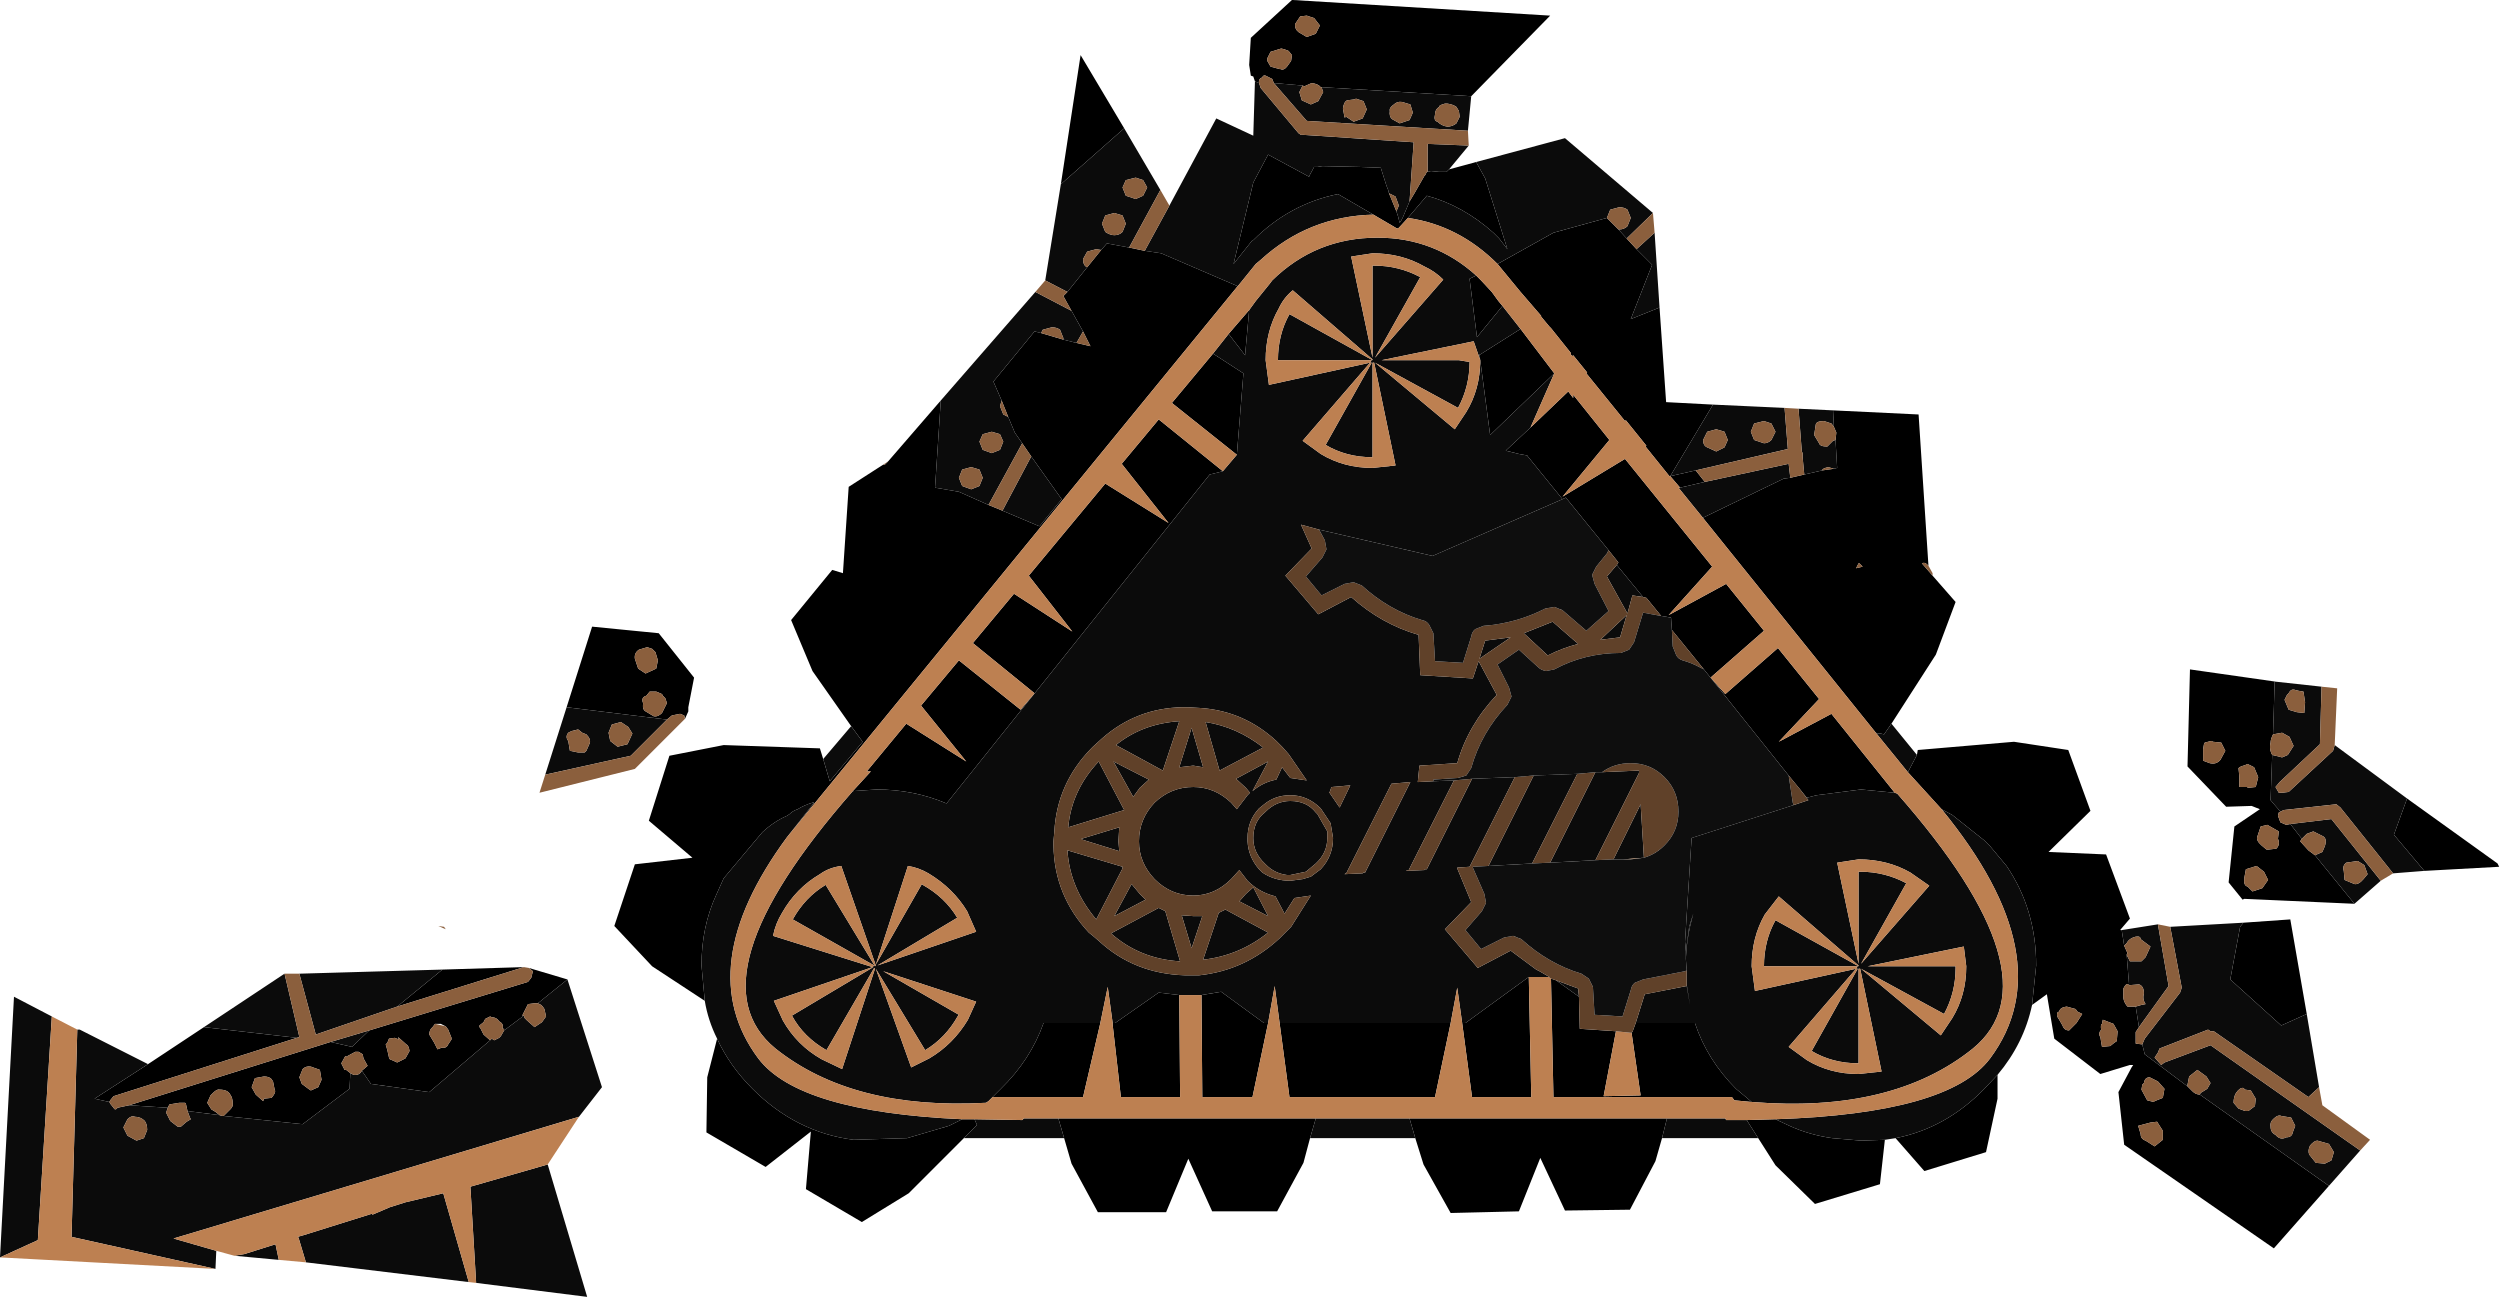 <?xml version="1.0" encoding="utf-8"?>
<svg version="1.1" id="Layer_1"
xmlns="http://www.w3.org/2000/svg"
xmlns:xlink="http://www.w3.org/1999/xlink"
width="152px" height="79px"
xml:space="preserve">
<g id="821" transform="matrix(1, 0, 0, 1, 32.95, -3.65)">
<path style="fill:#000000;fill-opacity:1" d="M81.6,48.3L81.4 48.25L81.35 48.25L81.3 48.25L81.25 48.25L81.1 48.2L70.6 35.15L70.65 35.1L75.5 32.75L75.9 32.7L76.75 32.5L77.85 32.25L78.55 32.15L78.75 32.1L78.65 30.4L78.7 29.95L78.55 29.6L78.5 28.6L83.7 28.85L84.3 38.05Q84.1 37.8 83.9 37.9L84.55 38.65L85.95 40.25L84.75 43.45L82.05 47.65L81.6 48.3M100.05,69.7L100.35 70Q100.55 70.2 100.8 70.2L108.65 75.75L105.3 79.55L96.2 73.25L95.85 70.05L96.65 68.55L96.75 68.4L96.55 68.4L94.75 68.95L91.95 66.8L91.5 64.1L90.6 64.75L90.85 62.35Q90.85 58.95 89.05 56.3L88.05 55.1L87.7 54.75L85.75 53.2L85.1 52.85L83.05 50.6L83.6 49.55L83.65 49.25L89.5 48.75L92.8 49.25L94.15 52.95L91.6 55.45L95.1 55.6L96.55 59.5L95.95 60.2L96.05 60.2L96.2 61.15L96.4 61.6L96.35 61.7L96.5 63.55Q96.35 63.35 96.15 63.75L96.15 64.1Q96.1 64.5 96.4 64.85L96.9 64.85L97.1 66.1L96.9 66.4L96.9 66.7L96.9 67.1L97.3 67.15L97.45 67.75L100.05 69.7M105.75,66L102.65 63.2L103.25 60L103.45 59.75L106.3 59.55L107.3 65.3L105.75 66M88.5,69L88.5 70.45L87.8 73.7L84.05 74.85L82.3 72.85Q85.35 72.25 87.7 69.85L88.5 69M73.25,71.75L75 71.7L75.85 72.1Q77.05 72.65 78.45 72.85L80.2 73L81.65 72.95L81.35 75.65L77.4 76.85L75 74.5L73.95 72.85L73.25 71.75M52.75,71.65L68.4 71.65L68.1 72.85L67.7 74.25L66.15 77.2L62.2 77.25L60.7 74.05L59.4 77.3L55.25 77.4L53.6 74.45L53.1 72.85L52.75 71.65M46.7,72.85L46.3 74.35L44.7 77.3L40.75 77.3L39.3 74.1L37.95 77.35L33.8 77.35L32.2 74.4L31.75 72.85L31.4 71.65L47.05 71.65L46.7 72.85M26.45,72.05L25.65 72.85L22.3 76.2L19.45 77.95L16.05 75.95L16.35 72.45L13.6 74.6L10 72.5L10.05 69.15L10.65 66.8Q11.4 68.45 12.8 69.85Q15.45 72.5 18.95 72.95L22.2 72.85L24.75 72.1L25.55 71.7L25.6 71.7L26.3 71.7L26.45 72.05M14.9,54.55L16.55 52.45L16.45 52.45Q15.95 52.6 15.55 52.85Q15.25 52.95 15.05 53.15L14.9 53.25Q14.1 53.6 13.4 54.25L11.05 57.05L10.6 58.05Q9.7 60 9.7 62.35L9.9 64.5L6.7 62.4L4.4 59.95L5.65 56.2L9.15 55.8L6.5 53.55L7.75 49.6L11.05 48.95L16.9 49.15L17.1 49.8L17.5 51.15L19.5 48.75L18.8 47.8L16.45 44.45L15.15 41.35L17.65 38.3L18.3 38.5L18.65 33.25L20.75 31.9L20.85 31.9L21.05 31.7L24.25 28L23.9 33.3L25.35 33.55L27.15 34.35L28 34.7L30.25 35.65L31.6 34L29.75 31.4L29.2 30.6L28.75 29.95L28.35 29L27.95 28L27.45 26.85L29.95 23.8L30.35 23.9L31.7 24.3L32.5 24.5L33.35 24.7L32.9 23.8L32.2 22.55L31.7 21.65L31.95 21.4L33.15 19.9L34 18.85L34.35 18.45L35.7 18.7L36.65 18.9L37.65 19.05L42.3 21.05L14.9 54.55M31.55,14.85L32.75 7L35.4 11.45L31.55 14.85M47.4,8.95L47.35 8.95Q47.2 8.75 46.8 8.7L46.35 8.9L46.25 8.85L44.5 8.7L44.4 8.45L44 8.25Q43.85 8.2 43.8 8.35Q43.55 8.45 43.6 8.7L43.35 8.6L43.25 8.3L43.1 8.25L43 7.6L43.1 5.95L45.6 3.65L45.65 3.65L61.3 4.6L56.5 9.5L47.4 8.95M51.95,16.5L52.05 16.8L52.1 17L52.15 17.2L52.25 17.05L52.35 16.85L52.75 15.9L53.05 15.4L53.65 14.35L53.7 14.3L53.8 14.1L53.85 14.1L54.05 14.05L54.55 14.1L55 14.1L55.15 13.95L56.8 13.5L57.35 14.5L58.7 18.8L58.2 18.15L57.85 17.8Q56 16.15 53.8 15.55L52.65 16.9L52.1 17.5L52 17.55L50.55 16.7L48.4 15.45Q45.45 16.05 43.25 18.25L43.2 18.25L42.05 19.7L43.25 14.75L44.15 13.05L46.65 14.4L46.65 14.35L46.95 13.8L47.15 13.8L47.45 13.75L49.7 13.8L51 13.85L51.35 14.95L51.45 15.2L51.5 15.4L51.95 16.5M66.55,18.8L67.5 19.75L66.2 23.05L67.95 22.35L68.35 28.1L71.2 28.25L68.6 32.6L68.55 32.6L67.1 30.8L67.15 30.75L65.9 29.2L65.85 29.25L63.5 26.35L63.55 26.3L62.7 25.25L62.65 25.3L62.55 25.2L62.55 25.1L61.35 23.6L61.25 23.5L60.75 22.9L60.75 22.85L59.5 21.4L58.1 19.7L61.5 17.8L64.75 16.9L65.45 17.6L65.95 18.15L66.55 18.8M101,49.2L101 49.9L101.4 50.05Q101.8 50.15 102.05 49.85L102.35 49.3L102.1 48.8L101.6 48.75L101.5 48.7L101.1 48.8L101.05 48.9L101 49.2M105.1,48.8Q105 49.2 105.2 49.55L105.1 52.3L105.7 53L105.6 53.05L105.55 53.25L105.7 53.65L106.05 53.8L106.3 53.75L107 54.65L106.9 54.8L107.4 55.35L107.8 55.65L110.2 58.6L103.5 58.3L103.4 58.35L102.55 57.3L102.9 53.9L104.45 52.85L103.95 52.65L102.4 52.7L100.05 50.25L100.2 44.35L105.45 45.1L105.35 45.1L105.25 48.3Q105.1 48.6 105.1 48.8M112.6,54.4L113.4 52.2L118.9 56.15L119 56.35L114.45 56.6L112.6 54.4M104.1,50.3L103.7 50.1L103.6 50.15L103.3 50.25L103.15 50.35L103.2 50.85L103.2 51.5L103.7 51.5L103.7 51.55L104.2 51.5L104.35 50.9L104.1 50.3M104.5,53.9L104.3 54.5Q104.2 54.75 104.55 55.05L104.85 55.3L105 55.3L105.45 55.25Q105.7 55 105.55 54.65L105.6 54.2L104.9 53.8L104.5 53.9M104.25,56.3L103.6 56.5L103.5 57.05Q103.45 57.5 103.7 57.55L104 57.85L104.6 57.65L104.95 57.15L104.7 56.65L104.25 56.3M61.65,63.25L62.35 63.75L63.05 64.25L63.1 66.2L65.3 66.35L64.55 70.3L66.8 70.25L66.25 66.45L66.25 66.4L66.3 66.4L66.5 65.85L70.1 65.85Q70.85 68.1 72.6 69.85L73.2 70.35L73.55 70.65L72.5 70.55L72.35 70.35L61.5 70.35L61.35 63.15L61.65 63.25M56.15,65.85L60 63.05L60.15 70.35L56.55 70.35L55.95 65.85L56.15 65.85M55.25,65.85L54.3 70.35L45.45 70.35L44.85 65.85L55.25 65.85M41.3,63.95L43.9 65.85L44.15 65.85L43.2 70.35L40.15 70.35L40.1 64.15L41.3 63.95M34.85,65.85L37.5 64L38.75 64.15L38.8 70.35L35.2 70.35L34.7 65.95L34.7 65.85L34.85 65.85M27.9,69.85Q29.7 68.1 30.5 65.85L33.95 65.85L32.9 70.35L27.4 70.35L27.9 69.85M40.6,32.5L24.6 52.5Q22.6 51.65 20.35 51.65L18.9 51.75L20 50.55L19.75 50.55L22.15 47.65L25.8 49.95L23.05 46.55L25.35 43.8L29.1 46.8L29.95 45.8L26.2 42.75L28.7 39.75L32.25 42.05L29.6 38.65L34.25 33.05L38.1 35.45L35.25 31.85L37.5 29.15L41.4 32.3L40.6 32.5M42.65,26.35L42.25 31.3L38.3 28.15L40.8 25.15L42.65 26.35M42.75,25.25L41.75 23.95L43 22.5L42.75 25.25M56.85,24.15L56.4 20.6L56.8 20.4L57.1 20.7L57.75 21.4L58.15 21.95L58.4 22.25L56.85 24.15M57.65,30.1L57.05 25.55L57 25.2L57.05 25.2L59.5 23.65L61.55 26.35L57.65 30.1M75.8,50.8L71.05 44.85L70.65 44.35L68.7 41.95L68.65 41.2L68.05 41.1L67.15 40L66.95 39.95L65.35 38L65.45 37.85L64.85 37.1L62.25 33.9L62.05 34L59.9 31.35L59.95 31.35L59.4 31.25L58.6 31.05L60.1 29.65L62.4 27.45L62.7 27.85L62.7 27.65L64.9 30.4L62.05 33.85L65.85 31.55L71.15 38.1L68.5 41.05L72 39.15L74.3 42L71.05 44.85L71.95 45.85L75.15 43.05L77.65 46.15L75.2 48.75L78.4 47.05L82.25 51.85L80.2 51.65L77.5 52L76.9 52.15L76.5 51.65L75.8 50.8M69.55,61.5L69.75 60L70 59.2L69.8 60Q69.6 60.9 69.55 61.95L69.55 61.5M69.6,63.5L69.8 64.75L69.6 63.6L69.6 63.5M92.85,66.3L93.3 65.85L93.65 65.3L93.35 65.15L93.25 65L92.7 64.85Q92.3 64.9 92.25 65.15L92.15 65.2Q92.05 65.4 92.25 65.65L92.45 66Q92.55 66.3 92.85 66.3M95.55,65.9L94.9 65.65L94.85 65.9Q94.75 65.95 94.8 66.25Q94.6 66.5 94.75 66.7L94.85 67.3L95.35 67.25L95.6 67.05L95.75 66.95L95.8 66.35L95.55 65.9M97.75,69.15Q97.45 69.15 97.4 69.5L97.3 69.6L97.25 69.9L97.6 70.55L98 70.65L98.05 70.6L98.55 70.4L98.65 69.85L98.25 69.4L97.75 69.15M98.55,72.95L98.55 72.4L98.2 71.85L97.8 71.9L97.05 72.1L97.2 72.6Q97.2 72.9 97.5 73L98.05 73.35L98.55 72.95M45.8,5.1Q45.75 5.4 46 5.6L46.5 5.9L47.05 5.7L47.3 5.2L46.95 4.75L46.5 4.6L46.1 4.65L45.8 5.1M45.55,7.35L45.6 7L45.4 6.75L45.15 6.65L44.95 6.6L44.3 6.8L44.1 7.2L44.1 7.35L44.3 7.7L44.85 7.85L44.9 7.85Q45.1 7.95 45.3 7.7L45.55 7.35M70.15,32.25L70.7 32.95L69.2 33.3L68.6 32.6L70.15 32.25M80.1,37.9L80.05 37.9L79.9 38.2L80.3 38.1L80.1 37.9M5.9,43.15Q5.6 43.35 5.65 43.7L5.85 44.3L6.3 44.6L6.95 44.3L7.05 43.8L6.9 43.3L6.7 43.1L6.4 43L5.9 43.15M7.3,45.85L6.95 45.7L6.55 45.7L6.35 45.95Q6 46.05 6.15 46.4Q6.1 46.8 6.3 46.9L6.8 47.2Q7.05 47.25 7.3 47L7.6 46.4L7.5 46.1L7.35 45.95L7.3 45.85M8.65,47.15L8.4 47.05L7.9 47.15L7.6 47.4L1.5 46.65L3.05 41.75L7.1 42.15L9.25 44.85L8.9 46.65L8.9 46.9L8.7 47.35L8.65 47.15M1.55,63.2L-0.25 64.65L-0.45 64.65L-0.85 64.7L-1.2 65.4L-1.1 65.4L-2.3 66.3L-2.3 66.2L-2.4 66.2Q-2.3 65.9 -2.6 65.75Q-2.75 65.5 -3.05 65.5L-3.15 65.45L-3.45 65.6L-3.55 65.8L-3.8 66L-3.8 66.1L-3.75 66.15L-3.55 66.55L-3.15 66.9L-6.85 70.05L-10.4 69.55L-10.95 68.75L-10.6 68.45L-10.85 68L-10.9 67.75L-11.15 67.6L-11.35 67.6L-11.9 67.9L-11.95 67.85L-12.2 68.3L-12 68.7L-11.9 68.7L-11.65 68.9L-11.7 69.85L-14.55 72L-19.35 71.5L-19.45 71.5L-19.35 71.5L-19.1 71.25L-18.9 71.05L-18.85 70.95L-18.8 70.9L-18.8 70.75Q-18.8 70.4 -18.95 70.2Q-19.1 69.9 -19.6 69.9Q-19.75 69.85 -20 70.1L-20.15 70.25L-20.35 70.7L-20.1 71.1L-19.85 71.25L-19.6 71.45L-21.55 71.2L-21.65 70.75L-21.7 70.7L-22.05 70.7L-22.65 70.8L-22.75 71L-25.1 70.85L-12.85 67L-11.55 67.3L-10.5 66.3L-0.85 63.35L-0.65 63.1L-0.55 62.7L-0.8 62.5L1.55 63.2M-20.55,66.1L-14.9 66.75L-26.05 70.3L-26.25 70.55L-26.3 70.65L-27.2 70.45L-23.95 68.35L-20.55 66.1M-1.1,62.45L-8.8 64.85L-6.05 62.6L-1.1 62.45M-16.45,69.25Q-16.6 69.1 -16.9 69.1L-17.45 69.2L-17.65 69.75L-17.4 70.2L-16.95 70.6L-16.9 70.45L-16.45 70.4L-16.4 70.35Q-16.15 70.05 -16.25 69.9L-16.35 69.4L-16.45 69.25M-13.5,68.7L-14.05 68.5Q-14.35 68.45 -14.55 68.65L-14.75 69.15L-14.6 69.55L-14.2 69.85L-14.05 69.95L-13.6 69.75L-13.4 69.3L-13.5 68.7M-9.5,67.15L-9.4 67.5L-9.3 67.95L-9.25 68.05L-8.8 68.25L-8.3 68L-8.05 67.55Q-8.1 67.2 -8.25 67.15L-8.3 67.1L-8.75 66.7L-8.7 66.85L-8.95 66.75L-9.3 66.8L-9.4 67.05L-9.5 67.15M-6.15,65.9L-6.5 65.9L-6.65 66.1Q-6.85 66.25 -6.85 66.55L-6.55 67.05L-6.35 67.45L-6.1 67.35Q-5.8 67.4 -5.7 67.15L-5.5 66.85L-5.5 66.75L-5.7 66.25L-5.85 66.05L-6.15 65.9" />
<path style="fill:#0B0B0B;fill-opacity:1" d="M78.2,32.05Q77.8 32.15 77.85 32.25L76.75 32.5L76.65 31.45L76.65 31.2L76.6 31.1L76.4 28.5L78.5 28.6L78.55 29.6L78.4 29.4L77.95 29.25Q77.5 29.25 77.45 29.45L77.35 30.1L77.65 30.6Q77.7 30.8 78.15 30.8L78.5 30.45L78.65 30.4L78.75 32.1L78.55 32.15L78.2 32.05M69.1,33.3L69.2 33.3L70.7 32.95L75.8 31.85L75.9 32.7L75.5 32.75L70.65 35.1L70.6 35.15L69.1 33.3M81.1,48.2L81.25 48.25L81.3 48.25L81.35 48.25L81.4 48.25L81.6 48.3L82.05 47.65L83.6 49.55L83.05 50.6L81.1 48.2M96.05,60.2L98.25 59.85L98.9 63.6L97.1 66.1L96.9 64.85L97.25 64.75L97.5 64.7Q97.3 64.4 97.4 64.05Q97.4 63.6 97.1 63.5L96.5 63.55L96.35 61.7L96.55 62.1L97.25 62.1L97.5 61.85L97.8 61.2L97.2 60.75Q97.2 60.55 96.9 60.6Q96.5 60.7 96.35 61L96.2 61.15L96.05 60.2M97.45,67.75L97.3 67.15L97.45 66.8L99.6 64L99.7 63.7L99 60L103.45 59.75L103.25 60L102.65 63.2L105.75 66L107.3 65.3L108.05 69.75L107.4 70.35L101.65 66.35L101.45 66.35L101.3 66.25L98.35 67.4L98.25 67.65L98.05 67.95L98.45 68.4L98.65 68.25L101.45 67.2L110.55 73.6L108.65 75.75L100.8 70.2L100.85 70.1L101.25 69.85L101.45 69.5L101.2 69.1L100.65 68.7L100.15 69.1L100.05 69.6L100.05 69.7L97.45 67.75M80.2,73L78.45 72.85Q77.05 72.65 75.85 72.1L75 71.7Q85.55 71.35 88.05 68Q92.55 61.95 85.1 52.85L85.75 53.2L87.7 54.75L88.05 55.1L89.05 56.3Q90.85 58.95 90.85 62.35L90.6 64.75Q90.1 67.1 88.5 69L87.7 69.85Q85.35 72.25 82.3 72.85L81.65 72.95L80.2 73M73.95,72.85L68.1 72.85L68.4 71.65L71.95 71.65L72 71.75L73.25 71.75L73.95 72.85M53.1,72.85L46.7 72.85L47.05 71.65L52.75 71.65L53.1 72.85M31.75,72.85L25.65 72.85L26.45 72.05L26.3 71.7L29.2 71.75L29.3 71.65L31.4 71.65L31.75 72.85M9.7,62.35Q9.7 60 10.6 58.05L11.05 57.05L13.4 54.25Q14.1 53.6 14.9 53.25L15.05 53.15Q15.25 52.95 15.55 52.85Q15.95 52.6 16.45 52.45L16.55 52.45L14.9 54.55Q9.05 62.5 13.15 68Q15.6 71.25 25.55 71.7L24.75 72.1L22.2 72.85L18.95 72.95Q15.45 72.5 12.8 69.85Q11.4 68.45 10.65 66.8Q10.1 65.7 9.9 64.5L9.7 62.35M17.1,49.8L18.8 47.8L19.5 48.75L17.5 51.15L17.1 49.8M27.15,34.35L25.35 33.55L23.9 33.3L24.25 28L30 21.4L32.2 22.55L32.9 23.8L32.5 24.5L31.7 24.3L31.7 24.2L31.5 23.7Q31.3 23.55 31 23.55L30.45 23.7L30.35 23.9L29.95 23.8L27.45 26.85L27.95 28L27.85 28.35L28.05 28.85L28.35 29L28.75 29.95L29.2 30.6L27.15 34.35M35.4,11.45L37.6 15.2L35.7 18.7L34.35 18.45L34 18.85L33.7 18.8L33.15 18.95L32.9 19.4Q32.9 19.8 33.15 19.9L31.95 21.4L30.6 20.7L31.55 14.85L35.4 11.45M36.65,18.9L38.15 16.15L41 10.85L43.25 11.9L43.35 8.6L43.6 8.7L43.7 9L46 11.75L46.15 11.85L46.3 11.85L53 12.3L52.75 15.9L52.35 16.85L52.25 17.05L52.15 17.2L52.1 17L52.05 16.8L51.95 16.5L52.1 16.15L51.9 15.6L51.5 15.4L51.45 15.2L51.35 14.95L51 13.85L49.7 13.8L47.45 13.75L47.15 13.8L46.95 13.8L46.65 14.35L46.65 14.4L44.15 13.05L43.25 14.75L42.05 19.7L43.2 18.25L43.25 18.25Q45.45 16.05 48.4 15.45L50.55 16.7Q46.6 16.8 43.7 19.45L43.4 19.7L42.35 21L42.3 21.05L37.65 19.05L36.65 18.9M46.5,11L44.5 8.7L46.25 8.85L46.05 9.25L46.2 9.75L46.75 10L47.2 9.8L47.5 9.25L47.4 8.95L56.5 9.5L56.3 11.6L46.5 11M53.85,14.1L53.85 12.4L56.35 12.5L55.15 13.95L55 14.1L54.55 14.1L54.05 14.05L53.85 14.1M52.65,16.9L53.8 15.55Q56 16.15 57.85 17.8L58.2 18.15L58.7 18.8L57.35 14.5L56.8 13.5L62.2 12.05L67.55 16.6L65.95 18.15L65.45 17.6L65.5 17.6Q65.8 17.6 66 17.4L66.2 16.9L66 16.4Q65.8 16.25 65.5 16.25L64.95 16.4L64.75 16.9L61.5 17.8L58.1 19.7Q55.75 17.35 52.65 16.9M67.65,17.8L67.95 22.35L66.2 23.05L67.5 19.75L66.55 18.8L67.65 17.8M68.6,32.6L71.2 28.25L75.55 28.45L75.75 30.95L70.15 32.25L68.6 32.6M106.1,45.9L106 46.1L105.95 46.2L106.2 46.8L106.7 46.95L107.15 47L107.2 46.35L107.1 45.7L106.8 45.65L106.6 45.6Q106.35 45.5 106.2 45.8L106.1 45.9M113.4,52.2L112.6 54.4L114.45 56.6L112.55 56.75L109.35 52.75L109.1 52.55L105.9 52.9L105.7 53L105.1 52.3L105.2 49.55L105.8 49.7L106.15 49.55L106.5 49L106.25 48.45L105.8 48.2L105.25 48.3L105.35 45.1L105.45 45.1L108.2 45.4L108.1 48.9L105.65 51.2L105.4 51.5L105.6 51.85L105.8 51.85L106.2 51.8L108.9 49.3L109 48.95L113.4 52.2M111.8,57.2L110.2 58.6L107.8 55.65L108.25 55.45L108.4 55.1Q108.55 54.65 108.3 54.5L107.7 54.2L107.3 54.35L107 54.65L106.3 53.75L108.8 53.45L111.8 57.2M109.55,56.6L109.6 57.15L110.2 57.4Q110.45 57.45 110.75 57.1L111 56.8L110.8 56.25L110.4 56L109.7 56.1Q109.45 56.3 109.55 56.6M103.9,69.95L103.55 69.9L103.45 69.8Q103.25 69.75 103 70.1Q102.85 70.35 102.85 70.7L103.15 71.05L103.55 71.2L103.75 71.2L104.15 70.9L104.2 70.45L103.9 69.95M105.1,72.15Q105.1 72.5 105.4 72.65Q105.7 73 106.05 72.8Q106.4 72.8 106.45 72.5L106.6 72.1L106.35 71.6L105.75 71.5Q105.55 71.4 105.25 71.7Q105.05 71.9 105.1 72.15M107.5,73.3Q107.35 73.6 107.45 73.85L107.85 74.35L108.4 74.4L108.8 74.2L108.95 73.7L108.65 73.2L107.95 73Q107.75 73 107.5 73.3M73.2,70.35L72.6 69.85Q70.85 68.1 70.1 65.85L66.5 65.85L67.05 64.1L69.6 63.6L69.8 64.75L69.6 63.5L69.6 62.65L69.55 61.95Q69.6 60.9 69.8 60L70 59.2L69.75 60L69.55 61.5L69.5 60.9L69.9 54.6L76.1 52.6L77 52.3L76.5 51.65L76.9 52.15L77.5 52L80.2 51.65L82.25 51.85L82.4 51.9Q92.25 63.1 87 67.4Q82.1 71.35 73.55 70.65L73.2 70.35M44.85,65.85L44.55 63.6L44.15 65.85L43.9 65.85L41.3 63.95L40.1 64.15L39.6 64.15L39.45 64.15L39.25 64.15L38.75 64.15L37.5 64L34.85 65.85L34.7 65.85L34.4 63.65L33.95 65.85L30.5 65.85Q29.7 68.1 27.9 69.85L27.4 70.35L27.15 70.6L27 70.7Q18.9 71.15 14.2 67.4Q8.95 63.1 18.9 51.75L20.35 51.65Q22.6 51.65 24.6 52.5L40.6 32.5L41.4 32.3L42.25 31.3L42.65 26.35L40.8 25.15L41.75 23.95L42.75 25.25L43 22.5L43.4 21.95L44.25 20.9L44.4 20.7Q47.05 18.1 50.8 18.1Q54.25 18.1 56.8 20.4L56.4 20.6L56.85 24.15L58.4 22.25L59.5 23.65L57.05 25.2L57 25.2L57.05 25.55L57.65 30.1L61.55 26.35L60.1 29.65L58.6 31.05L59.4 31.25L59.95 31.35L59.9 31.35L62.05 34L54.15 37.45L47.25 35.85L46.15 35.55L46.8 37L45.2 38.65L47.2 41L49.2 39.95Q51.05 41.6 53.3 42.25L53.4 44.7L56.6 44.9L56.95 43.85L58.05 45.9Q56.3 47.75 55.65 50.05L53.35 50.2L53.25 51.2L54.2 51.15L55.45 51.1L52.7 56.55L52.6 56.55L52.55 56.6L53.65 56.55L53.7 56.5L53.8 56.5L56.55 51L59.15 50.9L56.4 56.35L55.65 56.4L55.65 56.45L56.5 58.5L54.9 60.15L56.9 62.5L58.9 61.45L60.45 62.6L60.65 62.7L61.25 63.05L61.2 63.05L60 63.05L56.15 65.85L55.95 65.85L55.65 63.7L55.25 65.85L44.85 65.85M83.2,56.7Q81.8 55.9 80.05 55.9L78.75 56.1L80.05 62.25L80.05 56.65L80.15 56.65Q81.65 56.65 82.95 57.35L80.2 62.25L84.35 57.5L83.2 56.7M85.95,62.5Q85.95 64 85.25 65.3L80.2 62.55L85.05 66.6L85.75 65.55Q86.6 64.15 86.6 62.4L86.45 61.2L80.6 62.4L85.95 62.4L85.95 62.5M52.15,11.15L52.75 10.95L52.95 10.5L52.8 10L52.3 9.85Q52 9.8 51.8 10Q51.5 10.2 51.55 10.4Q51.5 10.75 51.7 10.9L52.15 11.15M54.9,9.95L54.6 10.05L54.55 10.15Q54.3 10.3 54.3 10.6Q54.2 11 54.45 11.05Q54.7 11.3 55.05 11.35Q55.35 11.35 55.6 11.15L55.8 10.75L55.75 10.4L55.6 10.15Q55.4 10 55.05 9.95L54.9 9.95M49.95,9.8L49.5 9.65L49.35 9.7L48.95 9.75Q48.75 9.85 48.7 10.25L48.8 10.8L48.9 10.75L49.35 11.05L49.9 10.85L50.15 10.3L49.95 9.8M50.6,19.8Q52.1 19.8 53.4 20.5L50.65 25.4L54.8 20.65Q54.3 20.15 53.65 19.85Q52.25 19.05 50.5 19.05L49.2 19.25L50.5 25.4L50.5 19.8L50.6 19.8M44.8,22.4Q44 23.8 44 25.55L44.2 27.05L50.35 25.7L46.25 30.45L47.35 31.25Q48.75 32.1 50.5 32.1L51.9 31.95L50.6 25.7L50.5 25.7L50.5 31.45Q48.9 31.45 47.65 30.7L50.45 25.7L50.35 25.7L50.45 25.55L44.75 25.55Q44.75 24 45.45 22.75L50.5 25.55L50.5 25.5L45.65 21.3Q45.1 21.75 44.8 22.4M56.65,24.4L51.05 25.55L55.75 25.55L56.35 25.65L56.4 25.6L56.4 25.65Q56.4 27.15 55.7 28.45L50.65 25.7L55.5 29.75L56.2 28.7Q57.05 27.3 57.05 25.55L56.65 24.4M66.3,39.85L66 40.95L64.75 38.7L65.35 38L66.95 39.95L66.3 39.85M44.65,48.7Q42.7 46.9 40.1 46.7L39.25 46.65L38.95 46.65Q36.15 46.7 34.05 48.55L33.5 49.05L33.4 49.15Q31.3 51.3 31.15 54.25L31.1 54.8L31.1 55.05Q31.15 58.1 33.25 60.35L33.5 60.55L33.85 60.85Q36 62.85 39.1 62.95L39.25 62.95L39.95 62.95Q42.75 62.65 44.85 60.7L45 60.55L45.55 60L46.75 58.1L45.75 58.25L45.15 59.2L44.6 58.15Q43.6 57.9 42.9 57.2L42.4 56.55L41.9 57.1Q40.9 58.1 39.6 58.1Q38.25 58.1 37.25 57.1Q36.3 56.1 36.3 54.8Q36.3 53.45 37.25 52.45Q38.25 51.5 39.6 51.5Q40.9 51.5 41.9 52.45L42.25 52.85L42.9 52L43.05 51.85L42.8 51.55L42.2 51L44.15 49.95L43.2 51.75Q43.85 51.2 44.65 51.05L45 50.3L45.5 50.95L46.5 51.1L45.4 49.5L45 49.05L44.65 48.7M58.9,42.4L57 43.7L57.35 42.6L58.9 42.4M72.1,30.4L71.9 29.9L71.4 29.75L70.85 29.9L70.6 30.4Q70.6 30.75 70.85 30.85L71.4 31.1L71.9 30.85L72.1 30.4M73.5,29.9L73.7 30.4L74.3 30.6Q74.55 30.6 74.75 30.4L75 29.9L74.75 29.4L74.3 29.25L73.7 29.4L73.5 29.9M63,42.8Q62.05 43.05 61.15 43.5L59.7 42.15L61.45 41.45L63 42.8M64.35,42.55L65.95 41.05L65.55 42.4L64.35 42.55M29.75,31.4L31.6 34L30.25 35.65L28 34.7L29.75 31.4M35.5,14.6L35.3 15.05L35.5 15.55L36.1 15.75L36.55 15.55L36.8 15.05L36.55 14.6L36.1 14.45L35.5 14.6M34.25,17.75Q34.55 17.95 34.8 17.95Q35.1 17.95 35.3 17.75L35.5 17.25L35.3 16.75L34.8 16.6L34.25 16.75L34.05 17.25L34.25 17.75M1.6,48.7L1.7 49.3L2.2 49.4L2.6 49.4L2.7 49.3L2.9 48.85Q3 48.6 2.7 48.3L2.45 48.2L2.2 48L1.8 48.1L1.6 48.2Q1.4 48.45 1.6 48.7M4.6,49.05L5.2 48.9L5.5 48.25L5.25 47.85L4.8 47.55L4.25 47.7L4.05 48.2L4.15 48.7L4.6 49.05M0.2,50.75L1.5 46.65L7.6 47.4L5.4 49.6L0.2 50.75M26.8,30.05L26.6 30.5L26.8 31L27.35 31.2L27.85 31L28.05 30.5L27.85 30.05L27.35 29.9L26.8 30.05M25.55,32.2L25.35 32.7L25.55 33.2L26.1 33.4L26.6 33.2L26.8 32.7L26.6 32.2L26.1 32.05L25.55 32.2M38.75,47.5L37.75 50.5L34.9 48.95Q36.5 47.65 38.75 47.5M39.6,50.2L38.75 50.3L39.5 47.9L40.2 50.3L39.6 50.2M36.35,51.55L35.95 52.1L34.75 49.95L36.9 51.05L36.35 51.55M32.8,54.65L35.1 53.95L35.05 54.8L35.1 55.4L32.85 54.7L32.8 54.65M32,53.95Q32.2 51.7 33.85 49.95L35.4 52.9L32 53.95M33.7,59.55Q32.1 57.65 31.95 55.35L35.3 56.35L35.3 56.45L33.7 59.55M37.9,59.05L38.8 62.1Q36.35 61.95 34.6 60.4L37.5 58.85L37.9 59.05M36.35,58L36.7 58.35L34.8 59.35L35.85 57.4L36.35 58M40.15,59.35L39.5 61.3L38.9 59.3L39.6 59.35L40.15 59.35M23.5,56.75Q22.9 56.4 22.25 56.3L20.3 62.3L23.1 57.4L23.15 57.45Q24.5 58.2 25.25 59.45L20.4 62.35L26.4 60.3L25.85 59.05Q25 57.65 23.5 56.75M26.4,64.55L20.75 62.7L25.35 65.35L25.3 65.4Q24.55 66.75 23.3 67.5L20.3 62.55L22.45 68.55L23.55 68Q25 67.15 25.9 65.65L26.4 64.55M20.3,62.35L18.2 56.3Q17.45 56.4 16.9 56.8Q15.45 57.65 14.6 59.15Q14.2 59.8 14.05 60.55L20.1 62.45L14.1 64.5L14.65 65.7Q15.5 67.2 17 68.05L18.25 68.65L20.25 62.55L20.2 62.5L17.3 67.5Q15.9 66.7 15.2 65.4L20.15 62.45L20.1 62.45L20.2 62.35L15.25 59.55Q16 58.2 17.25 57.45L20.25 62.4L20.3 62.35M1.55,63.2L3.65 69.75L2.25 71.55L-22.4 78.95L-19.8 79.7L-19.85 80.8L-28.6 78.85L-28.25 66.25L-28.1 66.25L-23.95 68.35L-27.2 70.45L-26.3 70.65L-26.25 70.75L-26.05 71Q-25.95 71.2 -25.8 71L-25.1 70.85L-22.75 71L-22.85 71.3L-22.6 71.8L-22.15 72.15L-21.95 72.15L-21.6 71.85L-21.35 71.7L-21.4 71.6L-21.55 71.2L-19.6 71.45L-19.45 71.5L-19.35 71.5L-14.55 72L-11.7 69.85L-11.65 68.9L-11.45 69Q-11.1 69.05 -10.95 68.75L-10.4 69.55L-6.85 70.05L-3.15 66.9L-3.05 66.8L-2.9 66.9L-2.6 66.75L-2.5 66.65L-2.3 66.3L-1.1 65.4L-1.05 65.55L-0.9 65.7L-0.45 66.1L0 65.8L0.25 65.45L0.15 65L0.05 64.85L-0.05 64.75L-0.25 64.65L1.55 63.2M-4.35,75.8L0.35 74.45L2.75 82.5L-4 81.65L-4.35 75.8M-4.45,81.6L-14.35 80.4L-14.8 78.9L-14.85 78.85L-14.5 78.75L-10.35 77.45L-10.3 77.5L-9.25 77.05L-8.3 76.75L-6 76.2L-4.45 81.6M-18.1,79.9L-16.2 79.3L-16 80.25L-18.7 80L-18.1 79.9M74.35,59.25Q73.55 60.65 73.55 62.4L73.75 63.9L79.9 62.55L75.8 67.3L76.9 68.1Q78.3 68.95 80.05 68.95L81.45 68.8L80.15 62.55L80.05 62.55L80.05 68.3Q78.45 68.3 77.2 67.55L80 62.55L79.9 62.55L80 62.4L74.3 62.4Q74.3 60.85 75 59.6L80.05 62.4L80.05 62.35L75.2 58.15L74.35 59.25M66.8,52.55L67 55.8L65.75 55.9L65.15 55.9L66.8 52.55M64.05,50.6L64.45 50.6L66.7 50.5L66.7 50.65L64.05 55.95L61.3 56.1L64.05 50.6M60.3,50.8L62.95 50.7L60.2 56.15L57.55 56.3L60.3 50.8M61.65,63.25L63 63.75L63.05 64.25L62.35 63.75L61.65 63.25M51.65,51.3L48.9 56.75L48.85 56.75L48.8 56.8L49.9 56.75L49.95 56.7L50.05 56.7L52.8 51.2L51.65 51.3M47.9,51.8L47.85 51.8L48.5 52.75L49.15 51.4L48 51.5L47.9 51.8M47.35,52.8Q46.55 52 45.5 52Q44.55 52 43.85 52.6L43.6 52.8Q42.9 53.55 42.9 54.6L42.9 54.8Q42.95 55.75 43.6 56.5L43.8 56.7Q44.55 57.2 45.5 57.2L46.25 57.1L46.75 56.95L47.35 56.5Q48.1 55.7 48.1 54.6L47.95 53.7L47.35 52.8M47.15,53.15L47.75 54.2L47.75 54.6Q47.75 55.5 47.05 56.15L46.45 56.65L45.5 56.85L45.3 56.85Q44.55 56.75 44.05 56.25L43.95 56.15Q43.25 55.5 43.25 54.6Q43.25 53.6 43.95 53.05L44 53Q44.65 52.35 45.5 52.35Q46.5 52.35 47.05 53.05L47.15 53.15M42.8,58L43.25 57.6L44.15 59.35L42.4 58.45L42.8 58M41.55,58.95L44.15 60.35Q42.4 61.75 40.2 62L41.15 59.15L41.55 58.95M43.85,49.1L41.2 50.5L40.35 47.55Q42.25 47.85 43.85 49.1M-20.55,66.1L-15.65 62.85L-14.75 66.7L-14.9 66.75L-20.55 66.1M-10.5,66.3L-11.55 67.3L-12.85 67L-10.5 66.3M-6.05,62.6L-8.8 64.85L-13.75 66.55L-14.75 62.85L-6.05 62.6M-25.2,71.7L-25.45 72.2L-25.2 72.7L-24.65 73L-24.2 72.85L-24 72.35Q-24 72 -24.15 71.8Q-24.4 71.55 -24.75 71.55Q-24.95 71.45 -25.2 71.7M-30.65,79.05L-32.95 80.1L-32.1 64.25L-29.8 65.45L-30.65 79.05" />
<path style="fill:#8B5F3D;fill-opacity:1" d="M84.55,38.5L84.55 38.65L83.9 37.9Q84.1 37.8 84.3 38.05L84.55 38.5M78.55,29.6L78.7 29.95L78.65 30.4L78.5 30.45L78.15 30.8Q77.7 30.8 77.65 30.6L77.35 30.1L77.45 29.45Q77.5 29.25 77.95 29.25L78.4 29.4L78.55 29.6M78.55,32.15L77.85 32.25Q77.8 32.15 78.2 32.05L78.55 32.15M70.15,32.25L75.75 30.95L75.55 28.45L76.4 28.5L76.6 31.1L76.65 31.2L76.65 31.45L76.75 32.5L75.9 32.7L75.8 31.85L70.7 32.95L70.15 32.25M96.9,67.1L96.9 66.7L96.9 66.4L97.1 66.1L98.9 63.6L98.25 59.85L99 60L99.7 63.7L99.6 64L97.45 66.8L97.3 67.15L96.9 67.1M101.45,67.2L98.65 68.25L98.45 68.4L98.05 67.95L98.25 67.65L98.35 67.4L101.3 66.25L101.45 66.35L101.65 66.35L107.4 70.35L108.05 69.75L108.25 70.85L111.15 72.95L110.55 73.6L101.45 67.2M20.75,31.9L21.05 31.7L20.85 31.9L20.75 31.9M30,21.4L30.6 20.7L31.95 21.4L31.7 21.65L32.2 22.55L30 21.4M36.65,18.9L35.7 18.7L37.6 15.2L38.15 16.15L36.65 18.9M56.3,11.6L56.35 12.5L53.85 12.4L53.85 14.1L53.8 14.1L53.7 14.3L53.65 14.35L53.05 15.4L52.75 15.9L53 12.3L46.3 11.85L46.15 11.85L46 11.75L43.7 9L43.6 8.7Q43.55 8.45 43.8 8.35Q43.85 8.2 44 8.25L44.4 8.45L44.5 8.7L46.5 11L56.3 11.6M66.55,18.8L65.95 18.15L67.55 16.6L67.65 17.8L66.55 18.8M101.05,48.9L101.1 48.8L101.5 48.7L101.6 48.75L102.1 48.8L102.35 49.3L102.05 49.85Q101.8 50.15 101.4 50.05L101 49.9L101 49.2L101.05 48.9M106.2,45.8Q106.35 45.5 106.6 45.6L106.8 45.65L107.1 45.7L107.2 46.35L107.15 47L106.7 46.95L106.2 46.8L105.95 46.2L106 46.1L106.1 45.9L106.2 45.8M107.3,54.35L107.7 54.2L108.3 54.5Q108.55 54.65 108.4 55.1L108.25 55.45L107.8 55.65L107.4 55.35L106.9 54.8L107 54.65L107.3 54.35M108.8,53.45L106.3 53.75L106.05 53.8L105.7 53.65L105.55 53.25L105.6 53.05L105.7 53L105.9 52.9L109.1 52.55L109.35 52.75L112.55 56.75L111.8 57.2L108.8 53.45M105.2,49.55Q105 49.2 105.1 48.8Q105.1 48.6 105.25 48.3L105.8 48.2L106.25 48.45L106.5 49L106.15 49.55L105.8 49.7L105.2 49.55M109.15,45.5L109 48.95L108.9 49.3L106.2 51.8L105.8 51.85L105.6 51.85L105.4 51.5L105.65 51.2L108.1 48.9L108.2 45.4L109.15 45.5M104.35,50.9L104.2 51.5L103.7 51.55L103.7 51.5L103.2 51.5L103.2 50.85L103.15 50.35L103.3 50.25L103.6 50.15L103.7 50.1L104.1 50.3L104.35 50.9M104.9,53.8L105.6 54.2L105.55 54.65Q105.7 55 105.45 55.25L105 55.3L104.85 55.3L104.55 55.05Q104.2 54.75 104.3 54.5L104.5 53.9L104.9 53.8M104.7,56.65L104.95 57.15L104.6 57.65L104 57.85L103.7 57.55Q103.45 57.5 103.5 57.05L103.6 56.5L104.25 56.3L104.7 56.65M109.7,56.1L110.4 56L110.8 56.25L111 56.8L110.75 57.1Q110.45 57.45 110.2 57.4L109.6 57.15L109.55 56.6Q109.45 56.3 109.7 56.1M104.2,70.45L104.15 70.9L103.75 71.2L103.55 71.2L103.15 71.05L102.85 70.7Q102.85 70.35 103 70.1Q103.25 69.75 103.45 69.8L103.55 69.9L103.9 69.95L104.2 70.45M100.35,70L100.05 69.7L100.05 69.6L100.15 69.1L100.65 68.7L101.2 69.1L101.45 69.5L101.25 69.85L100.85 70.1L100.8 70.2Q100.55 70.2 100.35 70M105.25,71.7Q105.55 71.4 105.75 71.5L106.35 71.6L106.6 72.1L106.45 72.5Q106.4 72.8 106.05 72.8Q105.7 73 105.4 72.65Q105.1 72.5 105.1 72.15Q105.05 71.9 105.25 71.7M107.95,73L108.65 73.2L108.95 73.7L108.8 74.2L108.4 74.4L107.85 74.35L107.45 73.85Q107.35 73.6 107.5 73.3Q107.75 73 107.95 73M96.4,61.6L96.2 61.15L96.35 61Q96.5 60.7 96.9 60.6Q97.2 60.55 97.2 60.75L97.8 61.2L97.5 61.85L97.25 62.1L96.55 62.1L96.35 61.7L96.4 61.6M96.4,64.85Q96.1 64.5 96.15 64.1L96.15 63.75Q96.35 63.35 96.5 63.55L97.1 63.5Q97.4 63.6 97.4 64.05Q97.3 64.4 97.5 64.7L97.25 64.75L96.9 64.85L96.4 64.85M92.45,66L92.25 65.65Q92.05 65.4 92.15 65.2L92.25 65.15Q92.3 64.9 92.7 64.85L93.25 65L93.35 65.15L93.65 65.3L93.3 65.85L92.85 66.3Q92.55 66.3 92.45 66M95.8,66.35L95.75 66.95L95.6 67.05L95.35 67.25L94.85 67.3L94.75 66.7Q94.6 66.5 94.8 66.25Q94.75 65.95 94.85 65.9L94.9 65.65L95.55 65.9L95.8 66.35M98.25,69.4L98.65 69.85L98.55 70.4L98.05 70.6L98 70.65L97.6 70.55L97.25 69.9L97.3 69.6L97.4 69.5Q97.45 69.15 97.75 69.15L98.25 69.4M98.05,73.35L97.5 73Q97.2 72.9 97.2 72.6L97.05 72.1L97.8 71.9L98.2 71.85L98.55 72.4L98.55 72.95L98.05 73.35M64.75,16.9L64.95 16.4L65.5 16.25Q65.8 16.25 66 16.4L66.2 16.9L66 17.4Q65.8 17.6 65.5 17.6L65.45 17.6L64.75 16.9M51.7,10.9Q51.5 10.75 51.55 10.4Q51.5 10.2 51.8 10Q52 9.8 52.3 9.85L52.8 10L52.95 10.5L52.75 10.95L52.15 11.15L51.7 10.9M55.05,9.95Q55.4 10 55.6 10.15L55.75 10.4L55.8 10.75L55.6 11.15Q55.35 11.35 55.05 11.35Q54.7 11.3 54.45 11.05Q54.2 11 54.3 10.6Q54.3 10.3 54.55 10.15L54.6 10.05L54.9 9.95L55.05 9.95M46.1,4.65L46.5 4.6L46.95 4.75L47.3 5.2L47.05 5.7L46.5 5.9L46 5.6Q45.75 5.4 45.8 5.1L46.1 4.65M45.3,7.7Q45.1 7.95 44.9 7.85L44.85 7.85L44.3 7.7L44.1 7.35L44.1 7.2L44.3 6.8L44.95 6.6L45.15 6.65L45.4 6.75L45.6 7L45.55 7.35L45.3 7.7M46.25,8.85L46.35 8.9L46.8 8.7Q47.2 8.75 47.35 8.95L47.4 8.95L47.5 9.25L47.2 9.8L46.75 10L46.2 9.75L46.05 9.25L46.25 8.85M50.15,10.3L49.9 10.85L49.35 11.05L48.9 10.75L48.8 10.8L48.7 10.25Q48.75 9.85 48.95 9.75L49.35 9.7L49.5 9.65L49.95 9.8L50.15 10.3M51.5,15.4L51.9 15.6L52.1 16.15L51.95 16.5L51.5 15.4M71.9,30.85L71.4 31.1L70.85 30.85Q70.6 30.75 70.6 30.4L70.85 29.9L71.4 29.75L71.9 29.9L72.1 30.4L71.9 30.85M73.7,29.4L74.3 29.25L74.75 29.4L75 29.9L74.75 30.4Q74.55 30.6 74.3 30.6L73.7 30.4L73.5 29.9L73.7 29.4M80.3,38.1L79.9 38.2L80.05 37.9L80.1 37.9L80.3 38.1M28.05,28.85L27.85 28.35L27.95 28L28.35 29L28.05 28.85M29.2,30.6L29.75 31.4L28 34.7L27.15 34.35L29.2 30.6M36.1,14.45L36.55 14.6L36.8 15.05L36.55 15.55L36.1 15.75L35.5 15.55L35.3 15.05L35.5 14.6L36.1 14.45M34.05,17.25L34.25 16.75L34.8 16.6L35.3 16.75L35.5 17.25L35.3 17.75Q35.1 17.95 34.8 17.95Q34.55 17.95 34.25 17.75L34.05 17.25M33.15,19.9Q32.9 19.8 32.9 19.4L33.15 18.95L33.7 18.8L34 18.85L33.15 19.9M32.9,23.8L33.35 24.7L32.5 24.5L32.9 23.8M31.7,24.3L30.35 23.9L30.45 23.7L31 23.55Q31.3 23.55 31.5 23.7L31.7 24.2L31.7 24.3M6.4,43L6.7 43.1L6.9 43.3L7.05 43.8L6.95 44.3L6.3 44.6L5.85 44.3L5.65 43.7Q5.6 43.35 5.9 43.15L6.4 43M1.6,48.2L1.8 48.1L2.2 48L2.45 48.2L2.7 48.3Q3 48.6 2.9 48.85L2.7 49.3L2.6 49.4L2.2 49.4L1.7 49.3L1.6 48.7Q1.4 48.45 1.6 48.2M4.15,48.7L4.05 48.2L4.25 47.7L4.8 47.55L5.25 47.85L5.5 48.25L5.2 48.9L4.6 49.05L4.15 48.7M7.35,45.95L7.5 46.1L7.6 46.4L7.3 47Q7.05 47.25 6.8 47.2L6.3 46.9Q6.1 46.8 6.15 46.4Q6 46.05 6.35 45.95L6.55 45.7L6.95 45.7L7.3 45.85L7.35 45.95M5.4,49.6L7.6 47.4L7.9 47.15L8.4 47.05L8.65 47.15L8.7 47.35L5.65 50.4L-0.15 51.85L0.2 50.75L5.4 49.6M27.35,29.9L27.85 30.05L28.05 30.5L27.85 31L27.35 31.2L26.8 31L26.6 30.5L26.8 30.05L27.35 29.9M26.1,32.05L26.6 32.2L26.8 32.7L26.6 33.2L26.1 33.4L25.55 33.2L25.35 32.7L25.55 32.2L26.1 32.05M-1.2,65.4L-0.85 64.7L-0.45 64.65L-0.25 64.65L-0.05 64.75L0.05 64.85L0.15 65L0.25 65.45L0 65.8L-0.45 66.1L-0.9 65.7L-1.05 65.55L-1.1 65.4L-1.2 65.4M-2.3,66.3L-2.5 66.65L-2.6 66.75L-2.9 66.9L-3.05 66.8L-3.15 66.9L-3.55 66.55L-3.75 66.15L-3.8 66.1L-3.8 66L-3.55 65.8L-3.45 65.6L-3.15 65.45L-3.05 65.5Q-2.75 65.5 -2.6 65.75Q-2.3 65.9 -2.4 66.2L-2.3 66.2L-2.3 66.3M-10.95,68.75Q-11.1 69.05 -11.45 69L-11.65 68.9L-11.9 68.7L-12 68.7L-12.2 68.3L-11.95 67.85L-11.9 67.9L-11.35 67.6L-11.15 67.6L-10.9 67.75L-10.85 68L-10.6 68.45L-10.95 68.75M-19.45,71.5L-19.6 71.45L-19.85 71.25L-20.1 71.1L-20.35 70.7L-20.15 70.25L-20 70.1Q-19.75 69.85 -19.6 69.9Q-19.1 69.9 -18.95 70.2Q-18.8 70.4 -18.8 70.75L-18.8 70.9L-18.85 70.95L-18.9 71.05L-19.1 71.25L-19.35 71.5L-19.45 71.5M-21.55,71.2L-21.4 71.6L-21.35 71.7L-21.6 71.85L-21.95 72.15L-22.15 72.15L-22.6 71.8L-22.85 71.3L-22.75 71L-22.65 70.8L-22.05 70.7L-21.7 70.7L-21.65 70.75L-21.55 71.2M-1.1,62.45L-0.8 62.5L-0.55 62.7L-0.65 63.1L-0.85 63.35L-10.5 66.3L-12.85 67L-25.1 70.85L-25.8 71Q-25.95 71.2 -26.05 71L-26.25 70.75L-26.3 70.65L-26.25 70.55L-26.05 70.3L-14.9 66.75L-14.75 66.7L-15.65 62.85L-14.75 62.85L-13.75 66.55L-8.8 64.85L-1.1 62.45M-5.95,60L-5.85 60.15L-6.3 59.95L-5.95 60M-16.35,69.4L-16.25 69.9Q-16.15 70.05 -16.4 70.35L-16.45 70.4L-16.9 70.45L-16.95 70.6L-17.4 70.2L-17.65 69.75L-17.45 69.2L-16.9 69.1Q-16.6 69.1 -16.45 69.25L-16.35 69.4M-13.4,69.3L-13.6 69.75L-14.05 69.95L-14.2 69.85L-14.6 69.55L-14.75 69.15L-14.55 68.65Q-14.35 68.45 -14.05 68.5L-13.5 68.7L-13.4 69.3M-9.4,67.05L-9.3 66.8L-8.95 66.75L-8.7 66.85L-8.75 66.7L-8.3 67.1L-8.25 67.15Q-8.1 67.2 -8.05 67.55L-8.3 68L-8.8 68.25L-9.25 68.05L-9.3 67.95L-9.4 67.5L-9.5 67.15L-9.4 67.05M-5.85,66.05L-5.7 66.25L-5.5 66.75L-5.5 66.85L-5.7 67.15Q-5.8 67.4 -6.1 67.35L-6.35 67.45L-6.55 67.05L-6.85 66.55Q-6.85 66.25 -6.65 66.1L-6.5 65.9L-5.85 66.05M-24.75,71.55Q-24.4 71.55 -24.15 71.8Q-24 72 -24 72.35L-24.2 72.85L-24.65 73L-25.2 72.7L-25.45 72.2L-25.2 71.7Q-24.95 71.45 -24.75 71.55" />
<path style="fill:#BD8051;fill-opacity:1" d="M42.3,21.05L42.35 21L43.4 19.7L43.7 19.45Q46.6 16.8 50.55 16.7L52 17.55L52.1 17.5L52.65 16.9Q55.75 17.35 58.1 19.7L59.5 21.4L60.75 22.85L60.75 22.9L61.25 23.5L61.35 23.6L62.55 25.1L62.55 25.2L62.65 25.3L62.7 25.25L63.55 26.3L63.5 26.35L65.85 29.25L65.9 29.2L67.15 30.75L67.1 30.8L68.55 32.6L68.6 32.6L69.2 33.3L69.1 33.3L70.6 35.15L81.1 48.2L83.05 50.6L85.1 52.85Q92.55 61.95 88.05 68Q85.55 71.35 75 71.7L73.25 71.75L72 71.75L71.95 71.65L68.4 71.65L52.75 71.65L47.05 71.65L31.4 71.65L29.3 71.65L29.2 71.75L26.3 71.7L25.6 71.7L25.55 71.7Q15.6 71.25 13.15 68Q9.05 62.5 14.9 54.55L42.3 21.05M78.4,47.05L75.2 48.75L77.65 46.15L75.15 43.05L71.95 45.85L71.05 44.85L74.3 42L72 39.15L68.5 41.05L71.15 38.1L65.85 31.55L62.05 33.85L64.9 30.4L62.7 27.65L62.7 27.85L62.4 27.45L60.1 29.65L61.55 26.35L59.5 23.65L58.4 22.25L58.15 21.95L57.75 21.4L57.1 20.7L56.8 20.4Q54.25 18.1 50.8 18.1Q47.05 18.1 44.4 20.7L44.25 20.9L43.4 21.95L43 22.5L41.75 23.95L40.8 25.15L38.3 28.15L42.25 31.3L41.4 32.3L37.5 29.15L35.25 31.85L38.1 35.45L34.25 33.05L29.6 38.65L32.25 42.05L28.7 39.75L26.2 42.75L29.95 45.8L29.1 46.8L25.35 43.8L23.05 46.55L25.8 49.95L22.15 47.65L19.75 50.55L20 50.55L18.9 51.75Q8.95 63.1 14.2 67.4Q18.9 71.15 27 70.7L27.15 70.6L27.4 70.35L32.9 70.35L33.95 65.85L34.4 63.65L34.7 65.85L34.7 65.95L35.2 70.35L38.8 70.35L38.75 64.15L39.25 64.15L39.45 64.15L39.6 64.15L40.1 64.15L40.15 70.35L43.2 70.35L44.15 65.85L44.55 63.6L44.85 65.85L45.45 70.35L54.3 70.35L55.25 65.85L55.65 63.7L55.95 65.85L56.55 70.35L60.15 70.35L60 63.05L61.2 63.05L61.35 63.15L61.5 70.35L72.35 70.35L72.5 70.55L73.55 70.65Q82.1 71.35 87 67.4Q92.25 63.1 82.4 51.9L82.25 51.85L78.4 47.05M84.35,57.5L80.2 62.25L82.95 57.35Q81.65 56.65 80.15 56.65L80.05 56.65L80.05 62.25L78.75 56.1L80.05 55.9Q81.8 55.9 83.2 56.7L84.35 57.5M85.95,62.4L80.6 62.4L86.45 61.2L86.6 62.4Q86.6 64.15 85.75 65.55L85.05 66.6L80.2 62.55L85.25 65.3Q85.95 64 85.95 62.5L85.95 62.4M50.5,19.8L50.5 25.4L49.2 19.25L50.5 19.05Q52.25 19.05 53.65 19.85Q54.3 20.15 54.8 20.65L50.65 25.4L53.4 20.5Q52.1 19.8 50.6 19.8L50.5 19.8M45.65,21.3L50.5 25.5L50.5 25.55L45.45 22.75Q44.75 24 44.75 25.55L50.45 25.55L50.35 25.7L50.45 25.7L47.65 30.7Q48.9 31.45 50.5 31.45L50.5 25.7L50.6 25.7L51.9 31.95L50.5 32.1Q48.75 32.1 47.35 31.25L46.25 30.45L50.35 25.7L44.2 27.05L44 25.55Q44 23.8 44.8 22.4Q45.1 21.75 45.65 21.3M57.05,25.55Q57.05 27.3 56.2 28.7L55.5 29.75L50.65 25.7L55.7 28.45Q56.4 27.15 56.4 25.65L56.4 25.6L56.35 25.65L55.75 25.55L51.05 25.55L56.65 24.4L57.05 25.55M25.85,59.05L26.4 60.3L20.4 62.35L25.25 59.45Q24.5 58.2 23.15 57.45L23.1 57.4L20.3 62.3L22.25 56.3Q22.9 56.4 23.5 56.75Q25 57.65 25.85 59.05M25.9,65.65Q25 67.15 23.55 68L22.45 68.55L20.3 62.55L23.3 67.5Q24.55 66.75 25.3 65.4L25.35 65.35L20.75 62.7L26.4 64.55L25.9 65.65M20.25,62.4L17.25 57.45Q16 58.2 15.25 59.55L20.2 62.35L20.1 62.45L20.15 62.45L15.2 65.4Q15.9 66.7 17.3 67.5L20.2 62.5L20.25 62.55L18.25 68.65L17 68.05Q15.5 67.2 14.65 65.7L14.1 64.5L20.1 62.45L14.05 60.55Q14.2 59.8 14.6 59.15Q15.45 57.65 16.9 56.8Q17.45 56.4 18.2 56.3L20.3 62.35L20.25 62.4M-32.95,80.1L-30.65 79.05L-29.8 65.45L-28.25 66.25L-28.6 78.85L-19.85 80.8L-32.95 80.1M-18.7,80L-19.8 79.7L-22.4 78.95L2.25 71.55L0.35 74.45L-4.35 75.8L-4 81.65L-4.45 81.6L-6 76.2L-8.3 76.75L-9.25 77.05L-10.3 77.5L-10.35 77.45L-14.5 78.75L-14.85 78.85L-14.8 78.9L-14.35 80.4L-16 80.25L-16.2 79.3L-18.1 79.9L-18.7 80M75.2,58.15L80.05 62.35L80.05 62.4L75 59.6Q74.3 60.85 74.3 62.4L80 62.4L79.9 62.55L80 62.55L77.2 67.55Q78.45 68.3 80.05 68.3L80.05 62.55L80.15 62.55L81.45 68.8L80.05 68.95Q78.3 68.95 76.9 68.1L75.8 67.3L79.9 62.55L73.75 63.9L73.55 62.4Q73.55 60.65 74.35 59.25L75.2 58.15M67,55.8L66.2 55.9L65.75 55.9L67 55.8M65.3,66.35L66.25 66.45L66.8 70.25L64.55 70.3L65.3 66.35" />
<path style="fill:#604129;fill-opacity:1" d="M57.55,56.3L56.6 56.35L56.6 56.4L57.3 58L57.4 58.55L57.15 59.05L56.15 60.2L57.1 61.35L58.5 60.65L59.05 60.55L59.55 60.75Q61.2 62.25 63.2 62.85L63.65 63.15L63.9 63.65L64 65.35L65.7 65.45L66.2 63.85Q66.25 63.55 66.45 63.4L66.95 63.2L69.5 62.7L69.6 62.65L69.6 63.5L69.6 63.6L67.05 64.1L66.5 65.85L66.3 66.4L66.25 66.4L66.25 66.45L65.3 66.35L63.1 66.2L63.05 64.25L63 63.75L61.65 63.25L61.35 63.15L61.2 63.05L61.25 63.05L60.65 62.7L60.45 62.6L58.9 61.45L56.9 62.5L54.9 60.15L56.5 58.5L55.65 56.45L55.65 56.4L56.4 56.35L59.15 50.9L60.3 50.8L57.55 56.3M75.8,50.8L76.5 51.65L77 52.3L76.1 52.6L76.05 52.45L75.8 50.8M66.95,39.95L67.15 40L68.05 41.1L66.95 40.9L66.4 42.7L66.1 43.15L65.6 43.35Q63.4 43.35 61.55 44.35L61.05 44.45Q60.75 44.4 60.55 44.2L59.4 43.15L58.1 44.05L58.8 45.45L58.95 46L58.7 46.5Q57.1 48.2 56.5 50.35L56.2 50.8L55.7 50.95L54.2 51.05L54.2 51.15L53.25 51.2L53.35 50.2L55.65 50.05Q56.3 47.75 58.05 45.9L56.95 43.85L56.6 44.9L53.4 44.7L53.3 42.25Q51.05 41.6 49.2 39.95L47.2 41L45.2 38.65L46.8 37L46.15 35.55L47.25 35.85L47.6 36.5L47.7 37.05L47.45 37.55L46.45 38.7L47.4 39.85L48.8 39.15L49.35 39.05L49.85 39.25Q51.5 40.75 53.5 41.35Q53.8 41.4 53.95 41.65L54.2 42.15L54.3 43.85L56 43.95L56.5 42.35Q56.55 42.05 56.75 41.9L57.25 41.7Q59.25 41.55 61 40.65L61.55 40.55L62.05 40.75L63.5 42L64.85 40.8L64 39.15L63.85 38.6L64.1 38.1L64.75 37.3L64.85 37.1L65.45 37.85L65.35 38L64.75 38.7L66 40.95L66.3 39.85L66.95 39.95M70.45,44.25Q69.9 43.95 69.35 43.8Q69.05 43.7 68.95 43.45L68.75 42.95L68.7 41.95L70.65 44.35L70.45 44.25M45,49.05L45.4 49.5L46.5 51.1L45.5 50.95L45 50.3L44.65 51.05Q43.85 51.2 43.2 51.75L44.15 49.95L42.2 51L42.8 51.55L43.05 51.85L42.9 52L42.25 52.85L41.9 52.45Q40.9 51.5 39.6 51.5Q38.25 51.5 37.25 52.45Q36.3 53.45 36.3 54.8Q36.3 56.1 37.25 57.1Q38.25 58.1 39.6 58.1Q40.9 58.1 41.9 57.1L42.4 56.55L42.9 57.2Q43.6 57.9 44.6 58.15L45.15 59.2L45.75 58.25L46.75 58.1L45.55 60L45 60.55L44.85 60.7Q42.75 62.65 39.95 62.95L39.25 62.95L39.1 62.95Q36 62.85 33.85 60.85L33.5 60.55L33.25 60.35Q31.15 58.1 31.1 55.05L31.1 54.8L31.15 54.25Q31.3 51.3 33.4 49.15L33.5 49.05L34.05 48.55Q36.15 46.7 38.95 46.65L39.25 46.65L40.1 46.7Q42.7 46.9 44.65 48.7L45 49.05M57.35,42.6L57 43.7L58.9 42.4L57.35 42.6M61.45,41.45L59.7 42.15L61.15 43.5Q62.05 43.05 63 42.8L61.45 41.45M65.55,42.4L65.95 41.05L64.35 42.55L65.55 42.4M34.9,48.95L37.75 50.5L38.75 47.5Q36.5 47.65 34.9 48.95M40.2,50.3L39.5 47.9L38.75 50.3L39.6 50.2L40.2 50.3M36.9,51.05L34.75 49.95L35.95 52.1L36.35 51.55L36.9 51.05M32.85,54.7L35.1 55.4L35.05 54.8L35.1 53.95L32.8 54.65L32.85 54.7M35.4,52.9L33.85 49.95Q32.2 51.7 32 53.95L35.4 52.9M35.3,56.45L35.3 56.35L31.95 55.35Q32.1 57.65 33.7 59.55L35.3 56.45M37.5,58.85L34.6 60.4Q36.35 61.95 38.8 62.1L37.9 59.05L37.5 58.85M35.85,57.4L34.8 59.35L36.7 58.35L36.35 58L35.85 57.4M39.6,59.35L38.9 59.3L39.5 61.3L40.15 59.35L39.6 59.35M65.15,55.9L64.05 55.95L66.7 50.65L66.7 50.5L64.45 50.6Q65.2 50.05 66.2 50.05Q67.4 50.05 68.25 50.9Q69.1 51.75 69.1 53Q69.1 54.2 68.25 55.05Q67.7 55.6 67 55.8L66.8 52.55L65.15 55.9M62.95,50.7L64.05 50.6L61.3 56.1L60.2 56.15L62.95 50.7M52.8,51.2L50.05 56.7L49.95 56.7L49.9 56.75L48.8 56.8L48.85 56.75L48.9 56.75L51.65 51.3L52.8 51.2M55.45,51.1L56.55 51L53.8 56.5L53.7 56.5L53.65 56.55L52.55 56.6L52.6 56.55L52.7 56.55L55.45 51.1M48,51.5L49.15 51.4L48.5 52.75L47.85 51.8L47.9 51.8L48 51.5M47.95,53.7L48.1 54.6Q48.1 55.7 47.35 56.5L46.75 56.95L46.25 57.1L45.5 57.2Q44.55 57.2 43.8 56.7L43.6 56.5Q42.95 55.75 42.9 54.8L42.9 54.6Q42.9 53.55 43.6 52.8L43.85 52.6Q44.55 52 45.5 52Q46.55 52 47.35 52.8L47.95 53.7M47.05,53.05Q46.5 52.35 45.5 52.35Q44.65 52.35 44 53L43.95 53.05Q43.25 53.6 43.25 54.6Q43.25 55.5 43.95 56.15L44.05 56.25Q44.55 56.75 45.3 56.85L45.5 56.85L46.45 56.65L47.05 56.15Q47.75 55.5 47.75 54.6L47.75 54.2L47.15 53.15L47.05 53.05M42.4,58.45L44.15 59.35L43.25 57.6L42.8 58L42.4 58.45M41.15,59.15L40.2 62Q42.4 61.75 44.15 60.35L41.55 58.95L41.15 59.15M40.35,47.55L41.2 50.5L43.85 49.1Q42.25 47.85 40.35 47.55" />
<path style="fill:#0E0E0E;fill-opacity:1" d="M55.45,51.1L54.2 51.15L54.2 51.05L55.7 50.95L56.2 50.8L56.5 50.35Q57.1 48.2 58.7 46.5L58.95 46L58.8 45.45L58.1 44.05L59.4 43.15L60.55 44.2Q60.75 44.4 61.05 44.45L61.55 44.35Q63.4 43.35 65.6 43.35L66.1 43.15L66.4 42.7L66.95 40.9L68.05 41.1L68.65 41.2L68.7 41.95L68.75 42.95L68.95 43.45Q69.05 43.7 69.35 43.8Q69.9 43.95 70.45 44.25L70.65 44.35L71.05 44.85L75.8 50.8L76.05 52.45L76.1 52.6L69.9 54.6L69.5 60.9L69.55 61.5L69.55 61.95L69.6 62.65L69.5 62.7L66.95 63.2L66.45 63.4Q66.25 63.55 66.2 63.85L65.7 65.45L64 65.35L63.9 63.65L63.65 63.15L63.2 62.85Q61.2 62.25 59.55 60.75L59.05 60.55L58.5 60.65L57.1 61.35L56.15 60.2L57.15 59.05L57.4 58.55L57.3 58L56.6 56.4L56.6 56.35L57.55 56.3L60.2 56.15L61.3 56.1L64.05 55.95L65.15 55.9L65.75 55.9L66.2 55.9L67 55.8Q67.7 55.6 68.25 55.05Q69.1 54.2 69.1 53Q69.1 51.75 68.25 50.9Q67.4 50.05 66.2 50.05Q65.2 50.05 64.45 50.6L64.05 50.6L62.95 50.7L60.3 50.8L59.15 50.9L56.55 51L55.45 51.1M54.15,37.45L62.05 34L62.25 33.9L64.85 37.1L64.75 37.3L64.1 38.1L63.85 38.6L64 39.15L64.85 40.8L63.5 42L62.05 40.75L61.55 40.55L61 40.65Q59.25 41.55 57.25 41.7L56.75 41.9Q56.55 42.05 56.5 42.35L56 43.95L54.3 43.85L54.2 42.15L53.95 41.65Q53.8 41.4 53.5 41.35Q51.5 40.75 49.85 39.25L49.35 39.05L48.8 39.15L47.4 39.85L46.45 38.7L47.45 37.55L47.7 37.05L47.6 36.5L47.25 35.85L54.15 37.45" />
</g>
</svg>
